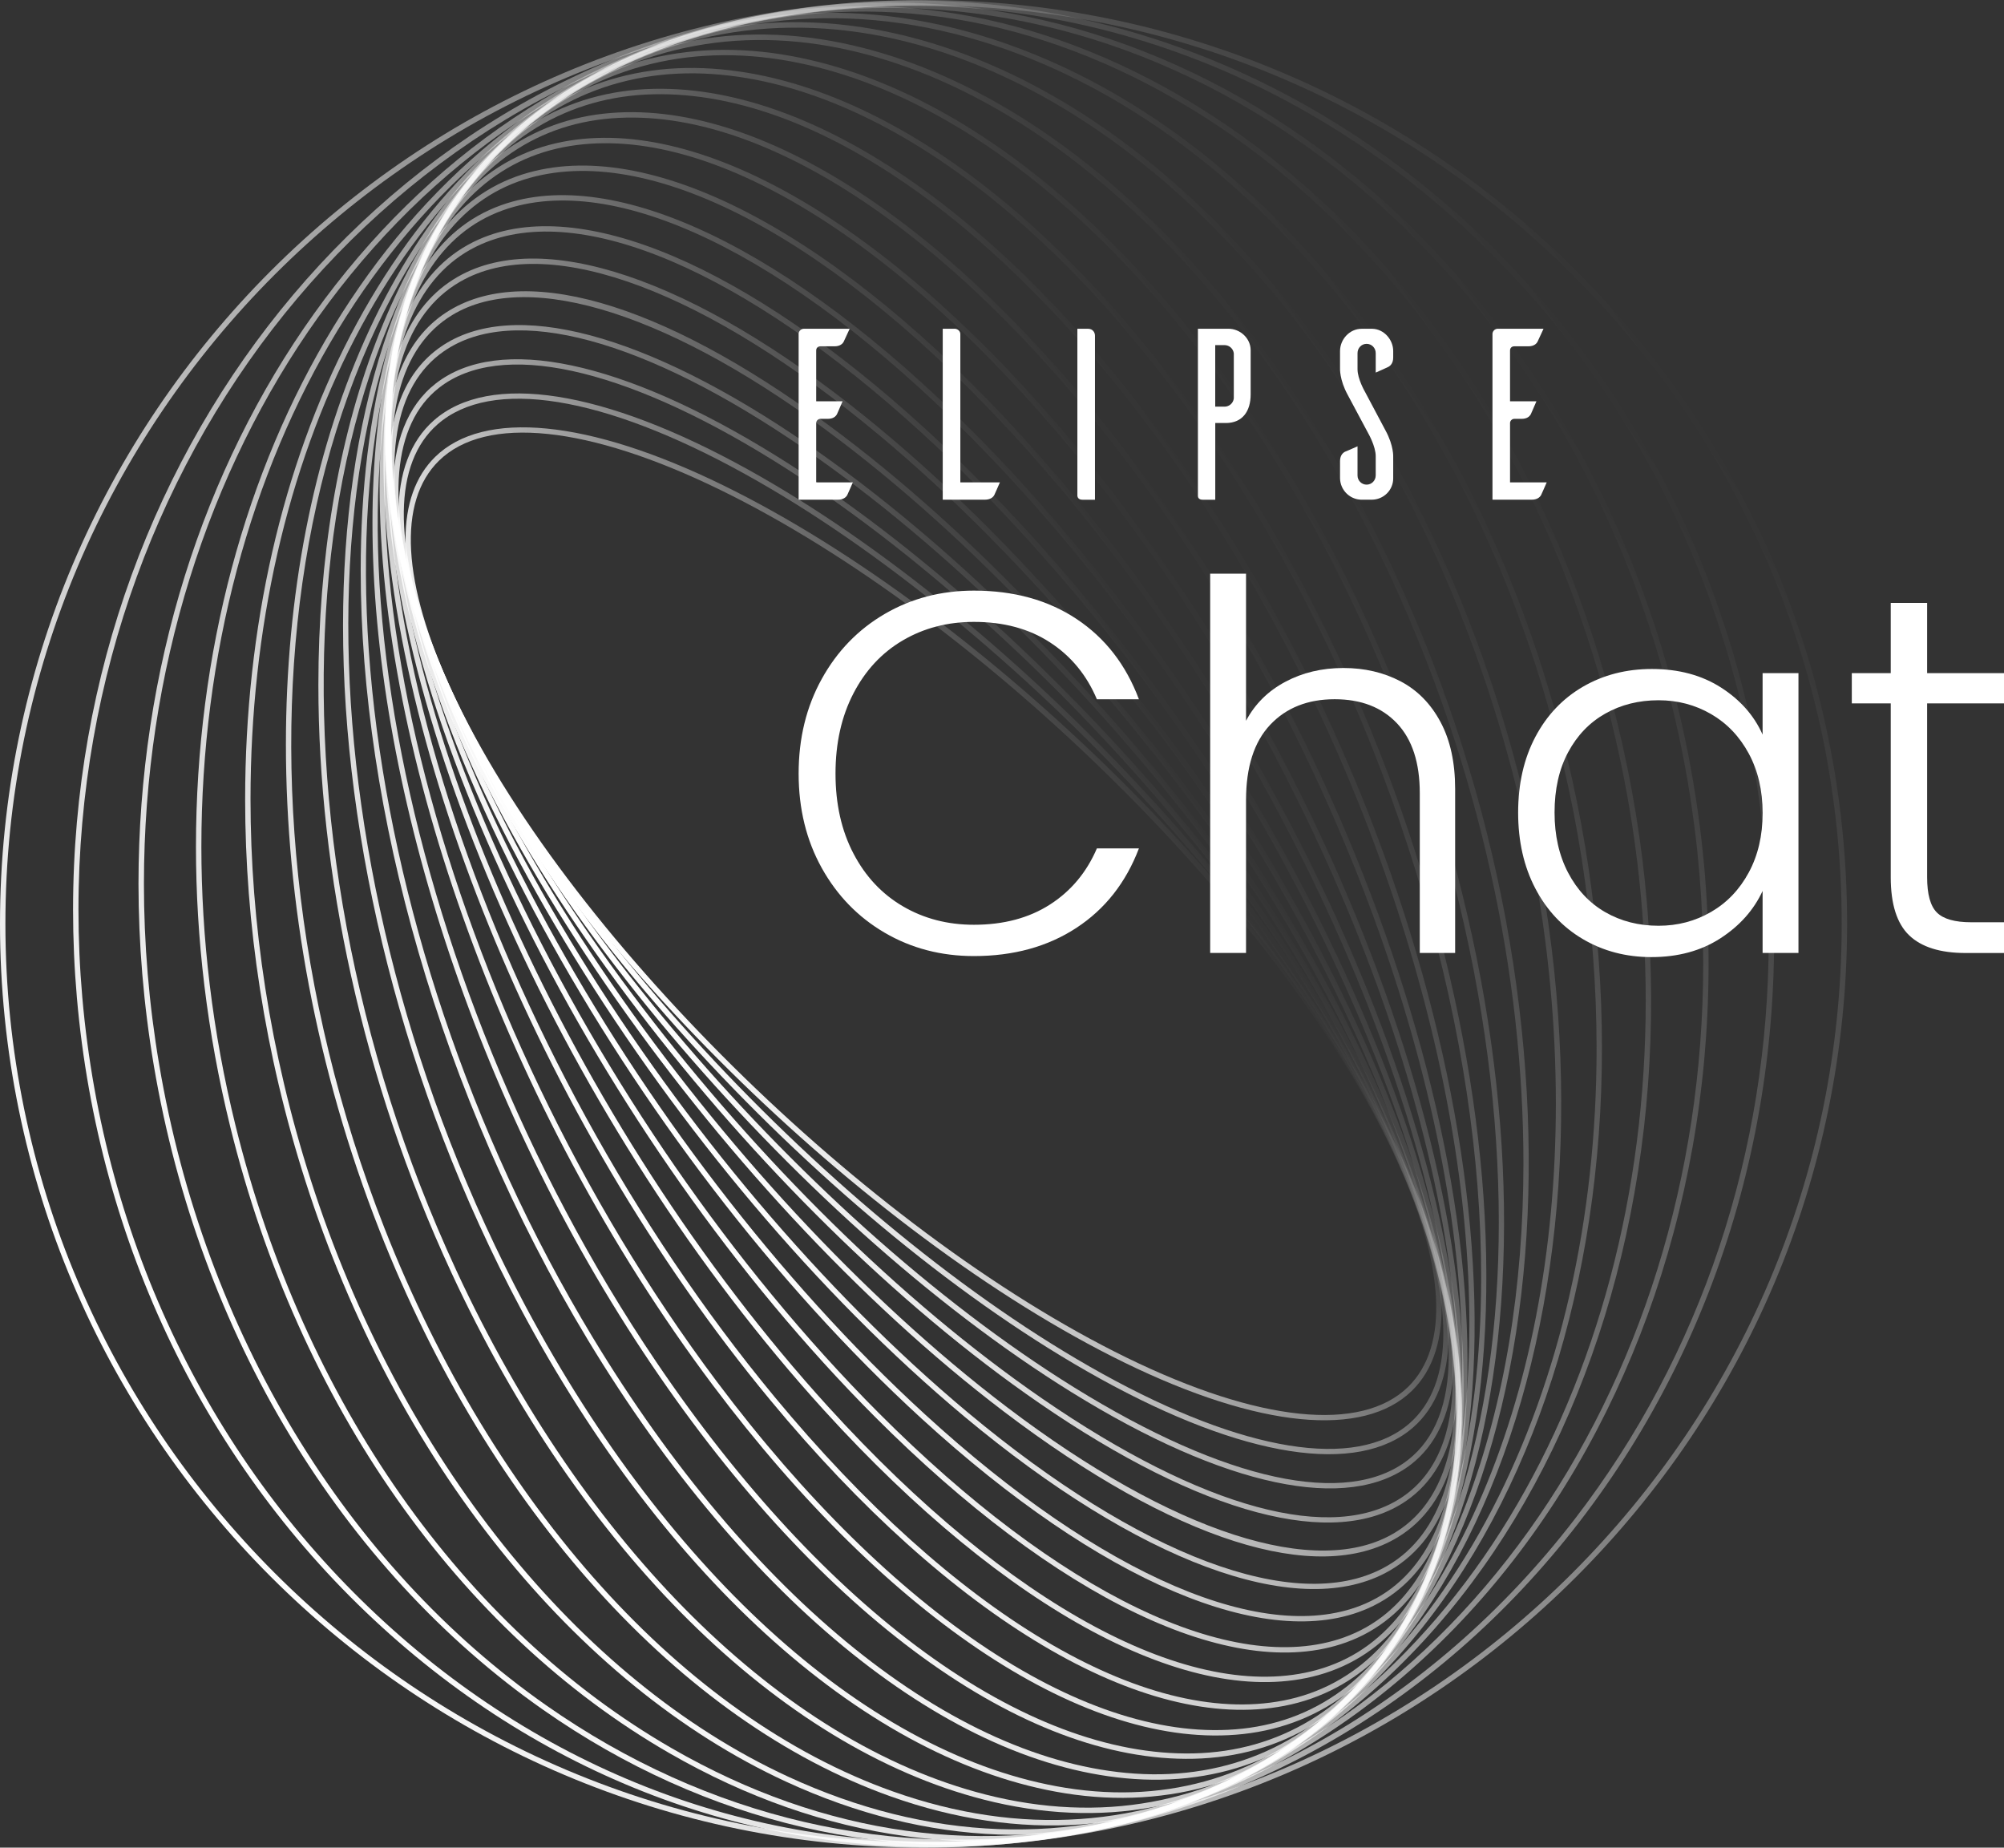 <?xml version="1.0" encoding="utf-8"?>
<!-- Generator: Adobe Illustrator 24.0.1, SVG Export Plug-In . SVG Version: 6.00 Build 0)  -->
<svg version="1.1" id="Capa_1" xmlns="http://www.w3.org/2000/svg" xmlns:xlink="http://www.w3.org/1999/xlink" x="0px" y="0px"
	 viewBox="0 0 567.25 522.9" style="enable-background:new 0 0 567.25 522.9;" xml:space="preserve">
<rect x="0" y="0" width="567.25" height="522.9" fill="#333333" stroke="none"/>
<style type="text/css">
	.st0{fill:#E9E9F4;}
	.st1{fill:#172AC2;}
	.st2{fill:url(#SVGID_1_);}
	.st3{fill:url(#SVGID_2_);}
	.st4{fill:url(#SVGID_3_);}
	.st5{fill:url(#SVGID_4_);}
	.st6{fill:url(#SVGID_5_);}
	.st7{fill:url(#SVGID_6_);}
	.st8{fill:url(#SVGID_7_);}
	.st9{fill:url(#SVGID_8_);}
	.st10{fill:url(#SVGID_9_);}
	.st11{fill:url(#SVGID_10_);}
	.st12{fill:url(#SVGID_11_);}
	.st13{fill:url(#SVGID_12_);}
	.st14{fill:url(#SVGID_13_);}
	.st15{fill:url(#SVGID_14_);}
	.st16{fill:url(#SVGID_15_);}
	.st17{fill:url(#SVGID_16_);}
	.st18{fill:url(#SVGID_17_);}
	.st19{fill:url(#SVGID_18_);}
	.st20{fill:url(#SVGID_19_);}
	.st21{fill:url(#SVGID_20_);}
	.st22{fill:url(#SVGID_21_);}
	.st23{fill:#FFFFFF;}
	.st24{fill:url(#SVGID_22_);}
	.st25{fill:url(#SVGID_23_);}
	.st26{fill:url(#SVGID_24_);}
	.st27{fill:url(#SVGID_25_);}
	.st28{fill:url(#SVGID_26_);}
	.st29{fill:url(#SVGID_27_);}
	.st30{fill:url(#SVGID_28_);}
	.st31{fill:url(#SVGID_29_);}
	.st32{fill:url(#SVGID_30_);}
	.st33{fill:url(#SVGID_31_);}
	.st34{fill:url(#SVGID_32_);}
	.st35{fill:url(#SVGID_33_);}
	.st36{fill:url(#SVGID_34_);}
	.st37{fill:url(#SVGID_35_);}
	.st38{fill:url(#SVGID_36_);}
	.st39{fill:url(#SVGID_37_);}
	.st40{fill:url(#SVGID_38_);}
	.st41{fill:url(#SVGID_39_);}
	.st42{fill:url(#SVGID_40_);}
	.st43{fill:url(#SVGID_41_);}
	.st44{fill:url(#SVGID_42_);}
	.st45{fill:url(#SVGID_43_);}
	.st46{fill:url(#SVGID_44_);}
	.st47{fill:url(#SVGID_45_);}
	.st48{fill:url(#SVGID_46_);}
	.st49{fill:url(#SVGID_47_);}
	.st50{fill:url(#SVGID_48_);}
	.st51{fill:url(#SVGID_49_);}
	.st52{fill:url(#SVGID_50_);}
	.st53{fill:url(#SVGID_51_);}
	.st54{fill:url(#SVGID_52_);}
	.st55{fill:url(#SVGID_53_);}
	.st56{fill:url(#SVGID_54_);}
	.st57{fill:url(#SVGID_55_);}
	.st58{fill:url(#SVGID_56_);}
	.st59{fill:url(#SVGID_57_);}
	.st60{fill:url(#SVGID_58_);}
	.st61{fill:url(#SVGID_59_);}
	.st62{fill:url(#SVGID_60_);}
	.st63{fill:url(#SVGID_61_);}
	.st64{fill:url(#SVGID_62_);}
	.st65{fill:url(#SVGID_63_);}
	.st66{fill:#606060;}
	.st67{fill:url(#SVGID_64_);}
	.st68{fill:url(#SVGID_65_);}
	.st69{fill:url(#SVGID_66_);}
	.st70{fill:url(#SVGID_67_);}
	.st71{fill:url(#SVGID_68_);}
	.st72{fill:url(#SVGID_69_);}
	.st73{fill:url(#SVGID_70_);}
	.st74{fill:url(#SVGID_71_);}
	.st75{fill:url(#SVGID_72_);}
	.st76{fill:url(#SVGID_73_);}
	.st77{fill:url(#SVGID_74_);}
	.st78{fill:url(#SVGID_75_);}
	.st79{fill:url(#SVGID_76_);}
	.st80{fill:url(#SVGID_77_);}
	.st81{fill:url(#SVGID_78_);}
	.st82{fill:url(#SVGID_79_);}
	.st83{fill:url(#SVGID_80_);}
	.st84{fill:url(#SVGID_81_);}
	.st85{fill:url(#SVGID_82_);}
	.st86{fill:url(#SVGID_83_);}
	.st87{fill:url(#SVGID_84_);}
	.st88{fill:#00194E;}
	.st89{fill:url(#SVGID_85_);}
	.st90{fill:url(#SVGID_86_);}
	.st91{fill:url(#SVGID_87_);}
	.st92{fill:url(#SVGID_88_);}
	.st93{fill:url(#SVGID_89_);}
	.st94{fill:url(#SVGID_90_);}
	.st95{fill:url(#SVGID_91_);}
	.st96{fill:url(#SVGID_92_);}
	.st97{fill:url(#SVGID_93_);}
	.st98{fill:url(#SVGID_94_);}
	.st99{fill:url(#SVGID_95_);}
	.st100{fill:url(#SVGID_96_);}
	.st101{fill:url(#SVGID_97_);}
	.st102{fill:url(#SVGID_98_);}
	.st103{fill:url(#SVGID_99_);}
	.st104{fill:url(#SVGID_100_);}
	.st105{fill:url(#SVGID_101_);}
	.st106{fill:url(#SVGID_102_);}
	.st107{fill:url(#SVGID_103_);}
	.st108{fill:url(#SVGID_104_);}
	.st109{fill:url(#SVGID_105_);}
	.st110{fill:url(#SVGID_106_);}
	.st111{fill:url(#SVGID_107_);}
	.st112{fill:url(#SVGID_108_);}
	.st113{fill:url(#SVGID_109_);}
	.st114{fill:url(#SVGID_110_);}
	.st115{fill:url(#SVGID_111_);}
	.st116{fill:url(#SVGID_112_);}
	.st117{fill:url(#SVGID_113_);}
	.st118{fill:url(#SVGID_114_);}
	.st119{fill:url(#SVGID_115_);}
	.st120{fill:url(#SVGID_116_);}
	.st121{fill:url(#SVGID_117_);}
	.st122{fill:url(#SVGID_118_);}
	.st123{fill:url(#SVGID_119_);}
	.st124{fill:url(#SVGID_120_);}
	.st125{fill:url(#SVGID_121_);}
	.st126{fill:url(#SVGID_122_);}
	.st127{fill:url(#SVGID_123_);}
	.st128{fill:url(#SVGID_124_);}
	.st129{fill:url(#SVGID_125_);}
	.st130{fill:url(#SVGID_126_);}
	.st131{fill:url(#SVGID_127_);}
	.st132{fill:url(#SVGID_128_);}
	.st133{fill:url(#SVGID_129_);}
	.st134{fill:url(#SVGID_130_);}
	.st135{fill:url(#SVGID_131_);}
	.st136{fill:url(#SVGID_132_);}
	.st137{fill:url(#SVGID_133_);}
	.st138{fill:url(#SVGID_134_);}
	.st139{fill:url(#SVGID_135_);}
	.st140{fill:url(#SVGID_136_);}
	.st141{fill:url(#SVGID_137_);}
	.st142{fill:url(#SVGID_138_);}
	.st143{fill:url(#SVGID_139_);}
	.st144{fill:url(#SVGID_140_);}
	.st145{fill:url(#SVGID_141_);}
	.st146{fill:url(#SVGID_142_);}
	.st147{fill:url(#SVGID_143_);}
	.st148{fill:url(#SVGID_144_);}
	.st149{fill:url(#SVGID_145_);}
	.st150{fill:url(#SVGID_146_);}
	.st151{fill:url(#SVGID_147_);}
	.st152{fill:url(#SVGID_148_);}
	.st153{fill:url(#SVGID_149_);}
	.st154{fill:url(#SVGID_150_);}
	.st155{fill:url(#SVGID_151_);}
	.st156{fill:url(#SVGID_152_);}
	.st157{fill:url(#SVGID_153_);}
	.st158{fill:url(#SVGID_154_);}
	.st159{fill:url(#SVGID_155_);}
	.st160{fill:url(#SVGID_156_);}
	.st161{fill:url(#SVGID_157_);}
	.st162{fill:url(#SVGID_158_);}
	.st163{fill:url(#SVGID_159_);}
	.st164{fill:url(#SVGID_160_);}
	.st165{fill:url(#SVGID_161_);}
	.st166{fill:url(#SVGID_162_);}
	.st167{fill:url(#SVGID_163_);}
	.st168{fill:url(#SVGID_164_);}
	.st169{fill:url(#SVGID_165_);}
	.st170{fill:url(#SVGID_166_);}
	.st171{fill:url(#SVGID_167_);}
	.st172{fill:url(#SVGID_168_);}
	.st173{fill:url(#SVGID_169_);}
	.st174{fill:url(#SVGID_170_);}
	.st175{fill:url(#SVGID_171_);}
	.st176{fill:url(#SVGID_172_);}
	.st177{fill:url(#SVGID_173_);}
	.st178{fill:url(#SVGID_174_);}
	.st179{fill:url(#SVGID_175_);}
	.st180{fill:url(#SVGID_176_);}
	.st181{fill:url(#SVGID_177_);}
	.st182{fill:url(#SVGID_178_);}
	.st183{fill:url(#SVGID_179_);}
	.st184{fill:url(#SVGID_180_);}
	.st185{fill:url(#SVGID_181_);}
	.st186{fill:url(#SVGID_182_);}
	.st187{fill:url(#SVGID_183_);}
	.st188{fill:url(#SVGID_184_);}
	.st189{fill:url(#SVGID_185_);}
	.st190{fill:url(#SVGID_186_);}
	.st191{fill:url(#SVGID_187_);}
	.st192{fill:url(#SVGID_188_);}
	.st193{fill:url(#SVGID_189_);}
	.st194{fill:url(#SVGID_190_);}
	.st195{fill:url(#SVGID_191_);}
	.st196{fill:url(#SVGID_192_);}
	.st197{fill:url(#SVGID_193_);}
	.st198{fill:url(#SVGID_194_);}
	.st199{fill:url(#SVGID_195_);}
	.st200{fill:url(#SVGID_196_);}
	.st201{fill:url(#SVGID_197_);}
	.st202{fill:url(#SVGID_198_);}
	.st203{fill:url(#SVGID_199_);}
	.st204{fill:url(#SVGID_200_);}
	.st205{fill:url(#SVGID_201_);}
	.st206{fill:url(#SVGID_202_);}
	.st207{fill:url(#SVGID_203_);}
	.st208{fill:url(#SVGID_204_);}
	.st209{fill:url(#SVGID_205_);}
	.st210{fill:url(#SVGID_206_);}
	.st211{fill:url(#SVGID_207_);}
	.st212{fill:url(#SVGID_208_);}
	.st213{fill:url(#SVGID_209_);}
	.st214{fill:url(#SVGID_210_);}
	.st215{fill:url(#SVGID_211_);}
	.st216{fill:url(#SVGID_212_);}
	.st217{fill:url(#SVGID_213_);}
	.st218{fill:url(#SVGID_214_);}
	.st219{fill:url(#SVGID_215_);}
	.st220{fill:url(#SVGID_216_);}
	.st221{fill:url(#SVGID_217_);}
	.st222{fill:url(#SVGID_218_);}
	.st223{fill:url(#SVGID_219_);}
	.st224{fill:url(#SVGID_220_);}
	.st225{fill:url(#SVGID_221_);}
	.st226{fill:url(#SVGID_222_);}
	.st227{fill:url(#SVGID_223_);}
	.st228{fill:url(#SVGID_224_);}
	.st229{fill:url(#SVGID_225_);}
	.st230{fill:url(#SVGID_226_);}
	.st231{fill:url(#SVGID_227_);}
	.st232{fill:url(#SVGID_228_);}
	.st233{fill:url(#SVGID_229_);}
	.st234{fill:url(#SVGID_230_);}
	.st235{fill:url(#SVGID_231_);}
	.st236{fill:url(#SVGID_232_);}
	.st237{fill:url(#SVGID_233_);}
	.st238{fill:url(#SVGID_234_);}
	.st239{fill:url(#SVGID_235_);}
	.st240{fill:url(#SVGID_236_);}
	.st241{fill:url(#SVGID_237_);}
	.st242{fill:url(#SVGID_238_);}
	.st243{fill:url(#SVGID_239_);}
	.st244{fill:url(#SVGID_240_);}
	.st245{fill:url(#SVGID_241_);}
	.st246{fill:url(#SVGID_242_);}
	.st247{fill:url(#SVGID_243_);}
	.st248{fill:url(#SVGID_244_);}
	.st249{fill:url(#SVGID_245_);}
	.st250{fill:url(#SVGID_246_);}
	.st251{fill:url(#SVGID_247_);}
	.st252{fill:url(#SVGID_248_);}
	.st253{fill:url(#SVGID_249_);}
	.st254{fill:url(#SVGID_250_);}
	.st255{fill:url(#SVGID_251_);}
	.st256{fill:url(#SVGID_252_);}
	.st257{fill:url(#SVGID_253_);}
	.st258{fill:url(#SVGID_254_);}
	.st259{fill:url(#SVGID_255_);}
	.st260{fill:url(#SVGID_256_);}
	.st261{fill:url(#SVGID_257_);}
	.st262{fill:url(#SVGID_258_);}
	.st263{fill:url(#SVGID_259_);}
	.st264{fill:url(#SVGID_260_);}
	.st265{fill:url(#SVGID_261_);}
	.st266{fill:url(#SVGID_262_);}
	.st267{fill:url(#SVGID_263_);}
	.st268{fill:url(#SVGID_264_);}
	.st269{fill:url(#SVGID_265_);}
	.st270{fill:url(#SVGID_266_);}
	.st271{fill:url(#SVGID_267_);}
	.st272{fill:url(#SVGID_268_);}
	.st273{fill:url(#SVGID_269_);}
	.st274{fill:url(#SVGID_270_);}
	.st275{fill:url(#SVGID_271_);}
	.st276{fill:url(#SVGID_272_);}
	.st277{fill:url(#SVGID_273_);}
</style>
<g>
	<g>
		<g>
			<g>

					<linearGradient id="SVGID_1_" gradientUnits="userSpaceOnUse" x1="1184.455" y1="7487.677" x2="1211.188" y2="7336.071" gradientTransform="matrix(0.707 0.707 -0.707 0.707 4655.42 -5826.523)">
					<stop  offset="0" style="stop-color:#FFFFFF"/>
					<stop  offset="1" style="stop-color:#FFFFFF;stop-opacity:0"/>
				</linearGradient>
				<path class="st2" d="M114.78,152.74c0-9.99,2.79-17.94,8.39-23.43c13.76-13.48,43.44-10.57,81.42,7.98
					c74.13,36.21,160.13,121.16,191.72,189.38c14.42,31.15,15.62,54.91,3.36,66.92c-13.76,13.48-43.44,10.57-81.42-7.98
					c-74.13-36.21-160.13-121.16-191.72-189.38C118.71,179.33,114.78,164.6,114.78,152.74z M395.61,326.99l-0.7,0.32
					c-31.46-67.95-117.14-152.57-191-188.65c-37.36-18.25-66.4-21.26-79.67-8.26c-11.75,11.52-10.45,34.66,3.68,65.18
					c31.46,67.94,117.14,152.57,191,188.65c37.36,18.25,66.4,21.26,79.67,8.26c11.75-11.51,10.45-34.66-3.68-65.18L395.61,326.99z"
					/>
			</g>
		</g>
		<g>
			<g>

					<linearGradient id="SVGID_2_" gradientUnits="userSpaceOnUse" x1="1184.339" y1="7488.337" x2="1211.304" y2="7335.411" gradientTransform="matrix(0.707 0.707 -0.707 0.707 4655.42 -5826.523)">
					<stop  offset="0" style="stop-color:#FFFFFF"/>
					<stop  offset="1" style="stop-color:#FFFFFF;stop-opacity:0"/>
				</linearGradient>
				<path class="st3" d="M112.78,145.57c0-11.68,3.36-20.75,10.06-26.62c15.68-13.74,48.02-8.69,88.75,13.85
					c76.83,42.53,161.91,134.65,189.65,205.36c12.19,31.06,11.75,54.43-1.22,65.8c-15.68,13.74-48.02,8.69-88.75-13.85
					c-76.83-42.53-161.91-134.65-189.65-205.36C115.72,169.72,112.78,156.5,112.78,145.57z M408.55,377.34
					c0-10.72-2.91-23.75-8.74-38.62c-27.63-70.43-112.4-162.2-188.96-204.58c-40.13-22.21-71.84-27.33-87-14.04
					c-12.45,10.91-12.74,33.67-0.81,64.08c27.63,70.43,112.4,162.2,188.96,204.58c40.13,22.21,71.84,27.33,87,14.04
					C405.36,397.23,408.55,388.55,408.55,377.34z"/>
			</g>
		</g>
		<g>
			<g>

					<linearGradient id="SVGID_3_" gradientUnits="userSpaceOnUse" x1="1184.13" y1="7489.522" x2="1211.513" y2="7334.226" gradientTransform="matrix(0.707 0.707 -0.707 0.707 4655.42 -5826.523)">
					<stop  offset="0" style="stop-color:#FFFFFF"/>
					<stop  offset="1" style="stop-color:#FFFFFF;stop-opacity:0"/>
				</linearGradient>
				<path class="st4" d="M111.26,139c0-13.76,4.05-24.19,12.08-30.46c17.81-13.91,52.89-6.48,96.24,20.39
					c79.16,49.06,162.55,148.25,185.89,221.11c9.86,30.77,7.74,53.62-5.97,64.33c-17.81,13.91-52.89,6.48-96.24-20.39
					c-79.16-49.06-162.55-148.25-185.89-221.11C113.28,160.12,111.26,148.73,111.26,139z M410.07,383.93
					c0-9.56-2.01-20.8-6.05-33.42c-23.25-72.57-106.35-171.38-185.24-220.28c-42.78-26.51-77.22-33.98-94.49-20.49
					c-13.17,10.28-15.1,32.54-5.46,62.65c23.25,72.57,106.35,171.38,185.24,220.28c42.78,26.51,77.22,33.98,94.49,20.49
					C406.21,407.19,410.07,397.17,410.07,383.93z"/>
			</g>
		</g>
		<g>
			<g>

					<linearGradient id="SVGID_4_" gradientUnits="userSpaceOnUse" x1="1183.797" y1="7491.41" x2="1211.845" y2="7332.338" gradientTransform="matrix(0.707 0.707 -0.707 0.707 4655.42 -5826.523)">
					<stop  offset="0" style="stop-color:#FFFFFF"/>
					<stop  offset="1" style="stop-color:#FFFFFF;stop-opacity:0"/>
				</linearGradient>
				<path class="st5" d="M110.09,132.84c0-16.16,4.93-27.96,14.68-34.7c20.18-13.95,58.03-3.89,103.83,27.62
					c81.07,55.77,161.97,161.85,180.34,236.48c7.57,30.74,3.81,52.36-10.88,62.51c-20.18,13.95-58.03,3.89-103.83-27.62
					c-81.07-55.77-161.97-161.85-180.34-236.48C111.35,150.33,110.09,141.02,110.09,132.84z M411.23,390.07
					c0-8.05-1.25-17.23-3.77-27.46c-18.3-74.31-98.92-180-179.72-235.58c-45.25-31.13-82.46-41.2-102.09-27.62
					c-14.12,9.76-17.66,30.81-10.26,60.89c18.3,74.31,98.92,179.99,179.72,235.58c45.25,31.13,82.46,41.2,102.09,27.62
					C406.51,417.06,411.23,405.7,411.23,390.07z"/>
			</g>
		</g>
		<g>
			<g>

					<linearGradient id="SVGID_5_" gradientUnits="userSpaceOnUse" x1="1183.31" y1="7494.171" x2="1212.333" y2="7329.577" gradientTransform="matrix(0.707 0.707 -0.707 0.707 4655.42 -5826.523)">
					<stop  offset="0" style="stop-color:#FFFFFF"/>
					<stop  offset="1" style="stop-color:#FFFFFF;stop-opacity:0"/>
				</linearGradient>
				<path class="st6" d="M109.46,128.03c0-19.35,6.01-33.07,17.77-40.19c22.83-13.83,63.45-0.86,111.44,35.57
					c82.5,62.62,160.05,175.36,172.88,251.31l-0.76,0.13l0.76-0.13c5.08,30.1-0.43,50.97-15.93,60.36
					c-22.83,13.83-63.45,0.86-111.44-35.57c-82.5-62.62-160.05-175.36-172.88-251.31C110.07,140.92,109.46,134.19,109.46,128.03z
					 M411.86,394.89c0-6.08-0.6-12.73-1.82-19.92c-12.77-75.62-90.06-187.92-172.29-250.34c-46.77-35.5-87.79-48.77-109.72-35.48
					c-14.92,9.04-20.18,29.37-15.22,58.8c12.77,75.62,90.06,187.92,172.29,250.34c46.77,35.5,87.79,48.77,109.72,35.48
					C406.1,426.93,411.86,413.66,411.86,394.89z"/>
			</g>
		</g>
		<g>
			<g>

					<linearGradient id="SVGID_6_" gradientUnits="userSpaceOnUse" x1="1182.644" y1="7497.951" x2="1212.999" y2="7325.797" gradientTransform="matrix(0.707 0.707 -0.707 0.707 4655.42 -5826.523)">
					<stop  offset="0" style="stop-color:#FFFFFF"/>
					<stop  offset="1" style="stop-color:#FFFFFF;stop-opacity:0"/>
				</linearGradient>
				<path class="st7" d="M109.16,124.58c0-23.36,7.39-39.47,21.65-46.92c25.39-13.26,69.87,3.29,118.99,44.26
					c83.4,69.57,156.7,188.65,163.39,265.43c2.56,29.3-4.76,49.32-21.15,57.88c-25.39,13.26-69.87-3.29-118.99-44.26
					c-83.4-69.58-156.7-188.65-163.39-265.44C109.32,131.73,109.16,128.07,109.16,124.58z M412.42,387.43l-0.76,0.07
					c-6.67-76.44-79.72-195.04-162.85-264.39c-48.63-40.57-92.48-57.05-117.3-44.08c-15.8,8.25-22.83,27.75-20.33,56.39
					c6.67,76.44,79.72,195.04,162.85,264.39c48.63,40.57,92.48,57.05,117.3,44.08c15.8-8.25,22.83-27.75,20.33-56.39L412.42,387.43z
					"/>
			</g>
		</g>
		<g>
			<g>

					<linearGradient id="SVGID_7_" gradientUnits="userSpaceOnUse" x1="1181.781" y1="7502.846" x2="1213.862" y2="7320.901" gradientTransform="matrix(0.707 0.707 -0.707 0.707 4655.42 -5826.523)">
					<stop  offset="0" style="stop-color:#FFFFFF"/>
					<stop  offset="1" style="stop-color:#FFFFFF;stop-opacity:0"/>
				</linearGradient>
				<path class="st8" d="M109.08,122.83c0-0.01,0-0.02,0-0.04c0.01-28.39,9.19-47.43,26.56-55.08
					c28.58-12.59,75.82,7.49,126.34,53.71c83.7,76.57,151.78,201.56,151.78,278.65c0,0.01,0,0.02,0,0.04
					c-0.01,28.39-9.19,47.43-26.56,55.08c-28.58,12.59-75.82-7.49-126.34-53.71C177.16,324.91,109.08,199.92,109.08,122.83z
					 M412.23,400.07c0-76.72-67.85-201.2-151.29-277.52c-50.07-45.8-96.68-65.77-124.69-53.44c-16.77,7.38-25.63,25.95-25.64,53.68
					c0,0.01,0,0.03,0,0.04c-0.01,76.72,67.85,201.2,151.29,277.52c50.06,45.8,96.68,65.77,124.69,53.44
					c16.77-7.39,25.64-25.95,25.64-53.68C412.23,400.1,412.23,400.08,412.23,400.07z"/>
			</g>
		</g>
		<g>
			<g>

					<linearGradient id="SVGID_8_" gradientUnits="userSpaceOnUse" x1="1180.712" y1="7508.908" x2="1214.931" y2="7314.841" gradientTransform="matrix(0.707 0.707 -0.707 0.707 4655.42 -5826.523)">
					<stop  offset="0" style="stop-color:#FFFFFF"/>
					<stop  offset="1" style="stop-color:#FFFFFF;stop-opacity:0"/>
				</linearGradient>
				<path class="st9" d="M109.07,122.92c0-4.44,0.19-8.74,0.59-12.88c2.61-27.38,13.75-45.35,32.2-51.97
					c32.08-11.52,81.93,12.38,133.35,63.91c83.4,83.59,145.28,214.08,137.96,290.89c-2.61,27.38-13.75,45.35-32.2,51.97
					c-32.08,11.52-81.93-12.38-133.35-63.91C168.73,321.84,109.08,200.78,109.07,122.92z M412.24,399.93
					c0-77.47-59.46-198.04-138.11-276.87C223.14,71.95,173.89,48.2,142.38,59.51c-17.86,6.41-28.64,23.93-31.2,50.68
					c-7.29,76.4,54.4,206.35,137.52,289.66c50.99,51.11,100.24,74.86,131.75,63.55c17.86-6.41,28.64-23.93,31.2-50.68
					C412.05,408.61,412.24,404.34,412.24,399.93z"/>
			</g>
		</g>
		<g>
			<g>

					<linearGradient id="SVGID_9_" gradientUnits="userSpaceOnUse" x1="1179.436" y1="7516.142" x2="1216.207" y2="7307.606" gradientTransform="matrix(0.707 0.707 -0.707 0.707 4655.42 -5826.523)">
					<stop  offset="0" style="stop-color:#FFFFFF"/>
					<stop  offset="1" style="stop-color:#FFFFFF;stop-opacity:0"/>
				</linearGradient>
				<path class="st10" d="M108.96,125.15c0-9.92,0.83-19.22,2.54-27.77c5.27-26.3,18.47-43.09,38.17-48.55
					c35.86-9.94,88.13,18.05,139.82,74.86c82.39,90.55,137.05,225.96,121.84,301.84c-5.27,26.3-18.47,43.09-38.17,48.55
					c-35.86,9.93-88.13-18.05-139.82-74.86C160.24,318.87,108.97,203.21,108.96,125.15z M412.36,397.66
					c0-77.66-51.12-192.85-123.99-272.94c-51.3-56.38-102.99-84.19-138.28-74.42c-19.1,5.29-31.93,21.67-37.08,47.37
					c-1.7,8.48-2.52,17.73-2.52,27.57c0,77.66,51.12,192.85,123.99,272.94c51.3,56.38,102.99,84.2,138.28,74.42
					c19.1-5.29,31.93-21.67,37.08-47.37C411.54,416.74,412.36,407.5,412.36,397.66z"/>
			</g>
		</g>
		<g>
			<g>

					<linearGradient id="SVGID_10_" gradientUnits="userSpaceOnUse" x1="1177.958" y1="7524.522" x2="1217.684" y2="7299.226" gradientTransform="matrix(0.707 0.707 -0.707 0.707 4655.42 -5826.523)">
					<stop  offset="0" style="stop-color:#FFFFFF"/>
					<stop  offset="1" style="stop-color:#FFFFFF;stop-opacity:0"/>
				</linearGradient>
				<path class="st11" d="M108.52,129.9c0-16.65,1.99-31.84,6.18-44.99c8.03-25.2,23.44-40.68,44.59-44.78
					c39.86-7.73,94.26,24.61,145.52,86.51c80.65,97.39,127.01,237.07,103.34,311.35c-8.03,25.2-23.44,40.68-44.58,44.78
					c-39.86,7.73-94.26-24.61-145.52-86.51C151.67,316.11,108.52,207.31,108.52,129.9z M412.82,392.9
					c0-77.01-43.03-185.38-109.19-265.28c-50.9-61.46-104.74-93.61-144.05-85.98c-20.56,3.99-35.57,19.12-43.42,43.74
					c-23.52,73.85,22.71,212.88,103.06,309.91c50.9,61.46,104.74,93.61,144.05,85.98c20.56-3.99,35.57-19.11,43.42-43.74
					C410.84,424.48,412.82,409.41,412.82,392.9z"/>
			</g>
		</g>
		<g>
			<g>

					<linearGradient id="SVGID_11_" gradientUnits="userSpaceOnUse" x1="1176.288" y1="7533.997" x2="1219.355" y2="7289.751" gradientTransform="matrix(0.707 0.707 -0.707 0.707 4655.42 -5826.523)">
					<stop  offset="0" style="stop-color:#FFFFFF"/>
					<stop  offset="1" style="stop-color:#FFFFFF;stop-opacity:0"/>
				</linearGradient>
				<path class="st12" d="M107.45,137.49c0-24.81,3.82-46.94,11.89-64.71c10.93-24.08,28.78-38.12,51.61-40.62
					c43.99-4.81,100.12,32.11,150.14,98.75c78.11,104.06,115.08,247.27,82.41,319.22c-10.93,24.08-28.78,38.12-51.61,40.62
					c-43.99,4.81-100.12-32.11-150.14-98.75C142.94,313.64,107.45,213.1,107.45,137.49z M413.89,385.33
					c0-75.22-35.4-175.39-94.03-253.5c-49.69-66.21-105.3-102.9-148.75-98.15c-22.27,2.43-39.69,16.17-50.39,39.73
					c-32.46,71.5,4.43,214.01,82.24,317.67c49.69,66.21,105.3,102.9,148.75,98.15c22.27-2.43,39.69-16.17,50.39-39.73
					C410.11,431.87,413.89,409.93,413.89,385.33z"/>
			</g>
		</g>
		<g>
			<g>

					<linearGradient id="SVGID_12_" gradientUnits="userSpaceOnUse" x1="1174.434" y1="7544.51" x2="1221.209" y2="7279.238" gradientTransform="matrix(0.707 0.707 -0.707 0.707 4655.42 -5826.523)">
					<stop  offset="0" style="stop-color:#FFFFFF"/>
					<stop  offset="1" style="stop-color:#FFFFFF;stop-opacity:0"/>
				</linearGradient>
				<path class="st13" d="M105.43,148.05c0-34.5,6.47-64.74,20.09-86.97c14.07-22.95,34.63-35.38,59.47-35.94
					c48.09-1.08,105.42,40.58,153.34,111.43c74.73,110.49,101.19,256.39,58.99,325.24c-14.07,22.95-34.63,35.38-59.47,35.94
					c-48.09,1.08-105.42-40.58-153.34-111.43C133.91,311.5,105.43,220.42,105.43,148.05z M415.92,374.81
					c0-72.02-28.41-162.77-78.86-237.37C289.43,67.02,232.59,25.61,185.02,26.68c-24.29,0.54-44.41,12.72-58.2,35.21
					c-41.92,68.39-15.47,213.54,58.96,323.58c47.63,70.42,104.47,111.83,152.04,110.76c24.29-0.54,44.41-12.72,58.2-35.21
					C409.51,439,415.92,409.01,415.92,374.81z"/>
			</g>
		</g>
		<g>
			<g>

					<linearGradient id="SVGID_13_" gradientUnits="userSpaceOnUse" x1="1172.41" y1="7555.989" x2="1223.233" y2="7267.758" gradientTransform="matrix(0.707 0.707 -0.707 0.707 4655.42 -5826.523)">
					<stop  offset="0" style="stop-color:#FFFFFF"/>
					<stop  offset="1" style="stop-color:#FFFFFF;stop-opacity:0"/>
				</linearGradient>
				<path class="st14" d="M102.1,161.42c0-45.63,10.15-85.26,31.21-111.44c17.54-21.81,41.19-32.37,68.38-30.55
					c51.97,3.48,109.82,49.95,154.75,124.31c70.46,116.6,85.3,264.27,33.07,329.19c-17.54,21.81-41.19,32.37-68.38,30.55
					c-51.97-3.48-109.82-49.95-154.75-124.31C124.34,309.59,102.1,228.94,102.1,161.42z M419.26,361.49
					c0-67.21-22.19-147.58-64.11-216.97C310.47,70.6,253.07,24.4,201.6,20.95c-26.67-1.79-49.87,8.58-67.09,29.98
					C82.66,115.4,97.54,262.29,167.7,378.38c44.68,73.93,102.08,120.12,153.55,123.57c26.67,1.79,49.87-8.58,67.09-29.98
					C409.2,446.03,419.26,406.74,419.26,361.49z"/>
			</g>
		</g>
		<g>
			<g>

					<linearGradient id="SVGID_14_" gradientUnits="userSpaceOnUse" x1="1170.236" y1="7568.321" x2="1225.408" y2="7255.427" gradientTransform="matrix(0.707 0.707 -0.707 0.707 4655.42 -5826.523)">
					<stop  offset="0" style="stop-color:#FFFFFF"/>
					<stop  offset="1" style="stop-color:#FFFFFF;stop-opacity:0"/>
				</linearGradient>
				<path class="st15" d="M97.1,177.02c0-57.94,15.17-108.15,45.71-137.42c21.48-20.6,48.66-28.96,78.59-24.19
					c55.36,8.83,112.93,60.06,154,137.04c65.26,122.31,67.34,270.74,4.63,330.87c-21.48,20.6-48.66,28.96-78.59,24.19
					c-55.36-8.83-112.93-60.06-154-137.04C113.96,307.71,97.1,238.07,97.1,177.02z M424.25,345.95c0-60.79-16.81-130.2-50.2-192.78
					C333.2,76.6,276.05,25.67,221.16,16.91c-29.44-4.7-56.17,3.53-77.29,23.78c-62.25,59.69-60.04,207.29,4.92,329.04
					c40.85,76.56,98.01,127.5,152.89,136.25c29.44,4.7,56.17-3.53,77.29-23.78C409.22,453.2,424.25,403.42,424.25,345.95z"/>
			</g>
		</g>
		<g>
			<g>

					<linearGradient id="SVGID_15_" gradientUnits="userSpaceOnUse" x1="1167.933" y1="7581.379" x2="1227.709" y2="7242.37" gradientTransform="matrix(0.707 0.707 -0.707 0.707 4655.42 -5826.523)">
					<stop  offset="0" style="stop-color:#FFFFFF"/>
					<stop  offset="1" style="stop-color:#FFFFFF;stop-opacity:0"/>
				</linearGradient>
				<path class="st16" d="M90.12,193.84c0-70.97,21.88-132.65,63.95-163.77c26.01-19.24,57.23-24.95,90.28-16.51
					c57.98,14.81,114.34,70.59,150.75,149.2c59.09,127.55,47.28,275.61-26.32,330.05l0,0c-26.01,19.24-57.23,24.95-90.28,16.51
					c-57.98-14.81-114.34-70.59-150.75-149.2C102.43,305.48,90.12,247.05,90.12,193.84z M431.22,329.15
					c0-53-12.27-111.23-37.51-165.73c-36.23-78.2-92.2-133.66-149.74-148.36c-32.59-8.32-63.36-2.7-88.99,16.25
					c-73.05,54.03-84.64,201.25-25.84,328.18c36.23,78.2,92.2,133.66,149.74,148.36c32.59,8.32,63.36,2.7,88.99-16.25
					C409.55,460.76,431.22,399.58,431.22,329.15z"/>
			</g>
		</g>
		<g>
			<g>

					<linearGradient id="SVGID_16_" gradientUnits="userSpaceOnUse" x1="1165.524" y1="7595.04" x2="1230.118" y2="7228.708" gradientTransform="matrix(0.707 0.707 -0.707 0.707 4655.42 -5826.523)">
					<stop  offset="0" style="stop-color:#FFFFFF"/>
					<stop  offset="1" style="stop-color:#FFFFFF;stop-opacity:0"/>
				</linearGradient>
				<path class="st17" d="M80.93,210.66c0-84.2,30.67-157.77,86.22-189.08c31.27-17.62,67.07-20.08,103.53-7.1
					c59.57,21.19,113.68,81.12,144.77,160.3c51.91,132.24,25.1,278.72-59.76,326.54c-31.27,17.62-67.07,20.08-103.53,7.1
					c-59.57-21.19-113.69-81.12-144.77-160.3C89.47,302.46,80.93,255.08,80.93,210.66z M440.4,312.32
					c0-44.25-8.51-91.46-26.38-136.99C383.1,96.57,329.32,36.97,270.17,15.93c-36.03-12.82-71.39-10.4-102.27,6.99
					C83.69,70.38,57.18,216.01,108.82,347.56c30.92,78.77,84.7,138.37,143.85,159.41c36.03,12.82,71.39,10.4,102.26-7l0,0
					C410.01,468.95,440.4,395.93,440.4,312.32z"/>
			</g>
		</g>
		<g>
			<g>

					<linearGradient id="SVGID_17_" gradientUnits="userSpaceOnUse" x1="1163.027" y1="7609.198" x2="1232.614" y2="7214.55" gradientTransform="matrix(0.707 0.707 -0.707 0.707 4655.42 -5826.523)">
					<stop  offset="0" style="stop-color:#FFFFFF"/>
					<stop  offset="1" style="stop-color:#FFFFFF;stop-opacity:0"/>
				</linearGradient>
				<path class="st18" d="M69.39,226.25c0-97.18,41.93-182.44,112.72-211.98c37.36-15.59,78.26-14.06,118.29,4.42
					c59.9,27.66,110.72,91.15,135.94,169.82c43.69,136.27,0.79,279.88-95.62,320.11c-37.36,15.59-78.26,14.06-118.29-4.42
					c-59.9-27.66-110.72-91.15-135.94-169.82C74.89,298.17,69.39,261.43,69.39,226.25z M451.93,296.71
					c0-35.04-5.47-71.63-17.04-107.72c-25.09-78.27-75.61-141.41-135.13-168.9c-39.63-18.3-80.1-19.82-117.05-4.4
					C112.49,44.99,70.92,129.65,70.91,226.19c0,35.04,5.47,71.63,17.04,107.72c25.09,78.27,75.61,141.41,135.13,168.9
					c39.62,18.3,80.1,19.82,117.05,4.4C410.35,477.91,451.93,393.25,451.93,296.71z"/>
			</g>
		</g>
		<g>
			<g>

					<linearGradient id="SVGID_18_" gradientUnits="userSpaceOnUse" x1="1160.403" y1="7624.08" x2="1235.238" y2="7199.667" gradientTransform="matrix(0.707 0.707 -0.707 0.707 4655.42 -5826.523)">
					<stop  offset="0" style="stop-color:#FFFFFF"/>
					<stop  offset="1" style="stop-color:#FFFFFF;stop-opacity:0"/>
				</linearGradient>
				<path class="st19" d="M55.47,239.64c0-109.66,56-205.72,143.52-231.34c44.36-12.99,90.8-6.62,134.31,18.42
					c59.74,34.38,105.07,99.01,124.37,177.31c34.4,139.58-25.64,278.9-133.83,310.58c-44.36,12.99-90.8,6.62-134.31-18.42
					C129.8,461.81,84.47,397.18,65.17,318.87C58.6,292.21,55.47,265.54,55.47,239.64z M465.84,283.29c0-25.8-3.11-52.33-9.66-78.9
					c-19.2-77.9-64.27-142.18-123.64-176.35C289.41,3.22,243.38-3.1,199.43,9.77C112.57,35.19,57.01,130.63,57,239.61
					c0,25.8,3.11,52.33,9.66,78.9c19.2,77.9,64.27,142.18,123.64,176.35c43.13,24.82,89.16,31.14,133.11,18.28
					C410.27,487.71,465.84,392.27,465.84,283.29z"/>
			</g>
		</g>
		<g>
			<g>

					<linearGradient id="SVGID_19_" gradientUnits="userSpaceOnUse" x1="1157.78" y1="7638.954" x2="1237.861" y2="7184.793" gradientTransform="matrix(0.707 0.707 -0.707 0.707 4655.42 -5826.523)">
					<stop  offset="0" style="stop-color:#FFFFFF"/>
					<stop  offset="1" style="stop-color:#FFFFFF;stop-opacity:0"/>
				</linearGradient>
				<path class="st20" d="M39.2,250.16C39.2,128.58,112.34,23.24,217.83,3.81c51.56-9.49,105.24,2.98,151.16,35.12
					c57.27,40.08,97.47,106.57,110.3,182.41c24.03,142.06-54.16,275.62-174.29,297.74c-51.56,9.49-105.24-2.98-151.16-35.12
					C96.58,443.89,56.37,377.4,43.54,301.56C40.62,284.24,39.21,267.04,39.2,250.16z M482.11,272.75c0-16.8-1.4-33.91-4.32-51.15
					c-12.76-75.44-52.74-141.57-109.67-181.41C322.53,8.28,269.26-4.1,218.11,5.32C113.36,24.61,40.74,129.31,40.74,250.15
					c0,16.8,1.4,33.91,4.32,51.15c12.76,75.44,52.74,141.57,109.67,181.41c45.58,31.9,98.86,44.28,150.01,34.86l0,0
					C409.48,498.29,482.11,393.59,482.11,272.75z"/>
			</g>
		</g>
		<g>
			<g>

					<linearGradient id="SVGID_20_" gradientUnits="userSpaceOnUse" x1="1155.172" y1="7654.198" x2="1240.597" y2="7169.728" gradientTransform="matrix(0.707 0.707 -0.707 0.707 4655.42 -5826.523)">
					<stop  offset="0" style="stop-color:#FFFFFF"/>
					<stop  offset="1" style="stop-color:#FFFFFF;stop-opacity:0"/>
				</linearGradient>
				<path class="st21" d="M20.68,257.48C20.66,124.45,114.19,11.88,238.64,0.99c132.15-11.56,249.87,95.87,262.44,239.49
					c6.08,69.56-13.11,137.14-54.06,190.29c-40.96,53.17-98.78,85.54-162.81,91.14c-64.03,5.6-126.59-16.23-176.16-61.48
					C58.49,415.2,27.85,351.98,21.77,282.42C21.04,274.05,20.68,265.71,20.68,257.48z M500.65,265.7c0-8.32-0.36-16.68-1.1-25.08
					C487.06,97.84,370.07-8.97,238.77,2.52C115.14,13.34,22.21,125.26,22.21,257.48c0,8.2,0.36,16.47,1.09,24.81
					c6.05,69.17,36.52,132.04,85.79,177.01c49.25,44.96,111.4,66.65,174.99,61.08s121.03-37.72,161.73-90.55
					C481.57,383.4,500.65,325.89,500.65,265.7z"/>
			</g>
		</g>
		<g>
			<g>

					<linearGradient id="SVGID_21_" gradientUnits="userSpaceOnUse" x1="1152.44" y1="7669.248" x2="1243.204" y2="7154.501" gradientTransform="matrix(0.707 0.707 -0.707 0.707 4655.42 -5826.523)">
					<stop  offset="0" style="stop-color:#FFFFFF"/>
					<stop  offset="1" style="stop-color:#FFFFFF;stop-opacity:0"/>
				</linearGradient>
				<path class="st22" d="M0,261.45C0,117.29,117.27,0,261.42,0c144.15,0,261.42,117.29,261.42,261.45
					c0,144.17-117.27,261.45-261.42,261.45C117.27,522.9,0,405.62,0,261.45z M521.31,261.45c0-143.32-116.59-259.92-259.89-259.92
					c-143.3,0-259.89,116.6-259.89,259.92s116.59,259.92,259.89,259.92C404.72,521.37,521.31,404.77,521.31,261.45z"/>
			</g>
		</g>
	</g>
	<g>
		<path class="st23" d="M232.59,192.17c4.35-7.88,10.3-14.02,17.84-18.42c7.54-4.4,15.96-6.6,25.24-6.6
			c11.32,0,21.01,2.68,29.09,8.05c8.07,5.37,13.95,12.93,17.62,22.7h-11.9c-2.9-6.87-7.32-12.23-13.27-16.1
			c-5.95-3.87-13.13-5.8-21.54-5.8c-7.45,0-14.14,1.74-20.09,5.22s-10.62,8.49-14,15.01c-3.39,6.53-5.08,14.1-5.08,22.7
			c0,8.61,1.69,16.15,5.08,22.63c3.38,6.48,8.05,11.46,14,14.94s12.64,5.22,20.09,5.22c8.41,0,15.59-1.91,21.54-5.73
			c5.95-3.82,10.37-9.12,13.27-15.88h11.9c-3.68,9.67-9.57,17.17-17.7,22.49c-8.12,5.32-17.8,7.98-29.01,7.98
			c-9.28,0-17.7-2.2-25.24-6.6c-7.54-4.4-13.49-10.52-17.84-18.35c-4.35-7.83-6.53-16.73-6.53-26.69
			C226.06,208.97,228.23,200.05,232.59,192.17z"/>
		<path class="st23" d="M396.44,192.82c4.79,2.52,8.56,6.36,11.32,11.53c2.76,5.17,4.13,11.49,4.13,18.93v46.42h-10.01v-45.26
			c0-8.6-2.15-15.18-6.45-19.73c-4.3-4.55-10.18-6.82-17.63-6.82c-7.64,0-13.73,2.42-18.28,7.25c-4.55,4.84-6.82,11.95-6.82,21.33
			v43.23h-10.15V162.36h10.15v41.63c2.51-4.74,6.21-8.41,11.1-11.02c4.88-2.61,10.37-3.92,16.47-3.92
			C386.26,189.05,391.65,190.31,396.44,192.82z"/>
		<path class="st23" d="M434.59,208.56c3.24-6.14,7.74-10.88,13.49-14.22c5.75-3.34,12.26-5.01,19.51-5.01
			c7.54,0,14.05,1.74,19.51,5.22c5.46,3.48,9.4,7.93,11.82,13.35V190.5h10.15v79.2h-10.15v-17.55c-2.52,5.42-6.5,9.89-11.97,13.42
			c-5.46,3.53-11.97,5.3-19.51,5.3c-7.16,0-13.61-1.69-19.37-5.08c-5.76-3.38-10.25-8.17-13.49-14.36
			c-3.24-6.19-4.86-13.35-4.86-21.47C429.73,221.83,431.35,214.7,434.59,208.56z M495.01,213.27c-2.61-4.83-6.16-8.56-10.66-11.17
			c-4.5-2.61-9.45-3.92-14.87-3.92c-5.61,0-10.64,1.26-15.09,3.77c-4.45,2.52-7.96,6.16-10.52,10.95
			c-2.56,4.79-3.84,10.47-3.84,17.05c0,6.48,1.28,12.16,3.84,17.04c2.56,4.88,6.07,8.61,10.52,11.17c4.45,2.56,9.48,3.84,15.09,3.84
			c5.42,0,10.37-1.31,14.87-3.92c4.5-2.61,8.05-6.33,10.66-11.17c2.61-4.83,3.92-10.44,3.92-16.83
			C498.92,223.72,497.62,218.11,495.01,213.27z"/>
		<path class="st23" d="M545.49,199.06v49.18c0,4.84,0.92,8.17,2.76,10.01c1.84,1.84,5.08,2.76,9.72,2.76h9.28v8.7h-10.88
			c-7.16,0-12.48-1.67-15.96-5c-3.48-3.34-5.22-8.83-5.22-16.47v-49.18h-11.02v-8.56h11.02v-19.87h10.3v19.87h21.76v8.56H545.49z"/>
	</g>
	<g>
		<path class="st23" d="M241.41,136.52c-0.55,1.24-1.38,3.18-1.59,3.59c-0.35,0.62-1.11,1.31-2.7,1.31h-11.06V94.42
			c0.07-0.76,0.69-1.38,1.52-1.38h12.93l-1.66,3.59c-0.28,0.62-1.04,1.38-2.63,1.38h-4.01c-0.69,0-1.18,0.48-1.18,1.18v14.38h7.47
			c-0.55,1.24-1.38,3.25-1.59,3.66c-0.35,0.62-1.04,1.31-2.63,1.31h-2.07c-0.62,0-1.18,0.55-1.18,1.18v16.8H241.41z"/>
		<path class="st23" d="M283.03,136.52c-0.55,1.24-1.38,3.18-1.59,3.59c-0.35,0.62-1.11,1.31-2.7,1.31h-11.89V93.04h3.46
			c0.83,0.07,1.52,0.69,1.52,1.52v41.96H283.03z"/>
		<path class="st23" d="M307.94,93.04c1.45,0,2,1.11,2,1.94v46.45h-3.53c-1.17,0-1.38-0.69-1.45-1.04V93.04H307.94z"/>
		<path class="st23" d="M347.72,93.04c3.32,0,6.29,2.7,6.29,6.08v12.51c0,4.7-2.28,8.09-7.05,8.09h-2.97v21.71h-3.53
			c-1.18,0-1.38-0.69-1.38-1.04V93.04H347.72z M349.24,100.02c-0.14-1.31-1.25-2.35-2.63-2.35h-2.63v17.42h2.63
			c1.38,0,2.49-1.04,2.63-2.35V100.02z"/>
		<path class="st23" d="M389.41,105.44v-5.49c0-1.49-1.15-2.64-2.58-2.64c-1.42,0-2.57,1.15-2.57,2.64v4.54
			c0,2.78,2.1,6.37,2.1,6.37l5.83,10.98c2.37,4.34,2.17,7.52,2.17,7.52v6.03c0,3.32-2.71,6.03-6.1,6.03h-3.05
			c-3.25-0.14-5.83-2.78-5.9-6.03v-4.88c0-1.56,0.74-2.3,1.36-2.64c0.41-0.14,2.37-1.02,3.59-1.56v8.27c0,1.42,1.15,2.58,2.57,2.58
			c1.42,0,2.58-1.15,2.58-2.64v-5.42c0-2.78-2.1-6.44-2.1-6.44l-5.83-10.91c-2.37-4.34-2.17-7.52-2.17-7.52v-4.88
			c0-3.32,2.71-6.3,6.1-6.3h3.05c3.25,0.07,5.9,3.05,5.9,6.3v1.83c0,1.56-0.74,2.3-1.36,2.64
			C392.6,104.02,390.7,104.9,389.41,105.44z"/>
		<path class="st23" d="M437.81,136.52c-0.55,1.24-1.38,3.18-1.59,3.59c-0.35,0.62-1.11,1.31-2.7,1.31h-11.06V94.42
			c0.07-0.76,0.69-1.38,1.52-1.38h12.93l-1.66,3.59c-0.28,0.62-1.04,1.38-2.63,1.38h-4.01c-0.69,0-1.18,0.48-1.18,1.18v14.38h7.47
			c-0.55,1.24-1.38,3.25-1.59,3.66c-0.35,0.62-1.04,1.31-2.63,1.31h-2.07c-0.62,0-1.18,0.55-1.18,1.18v16.8H437.81z"/>
	</g>
</g>
</svg>
